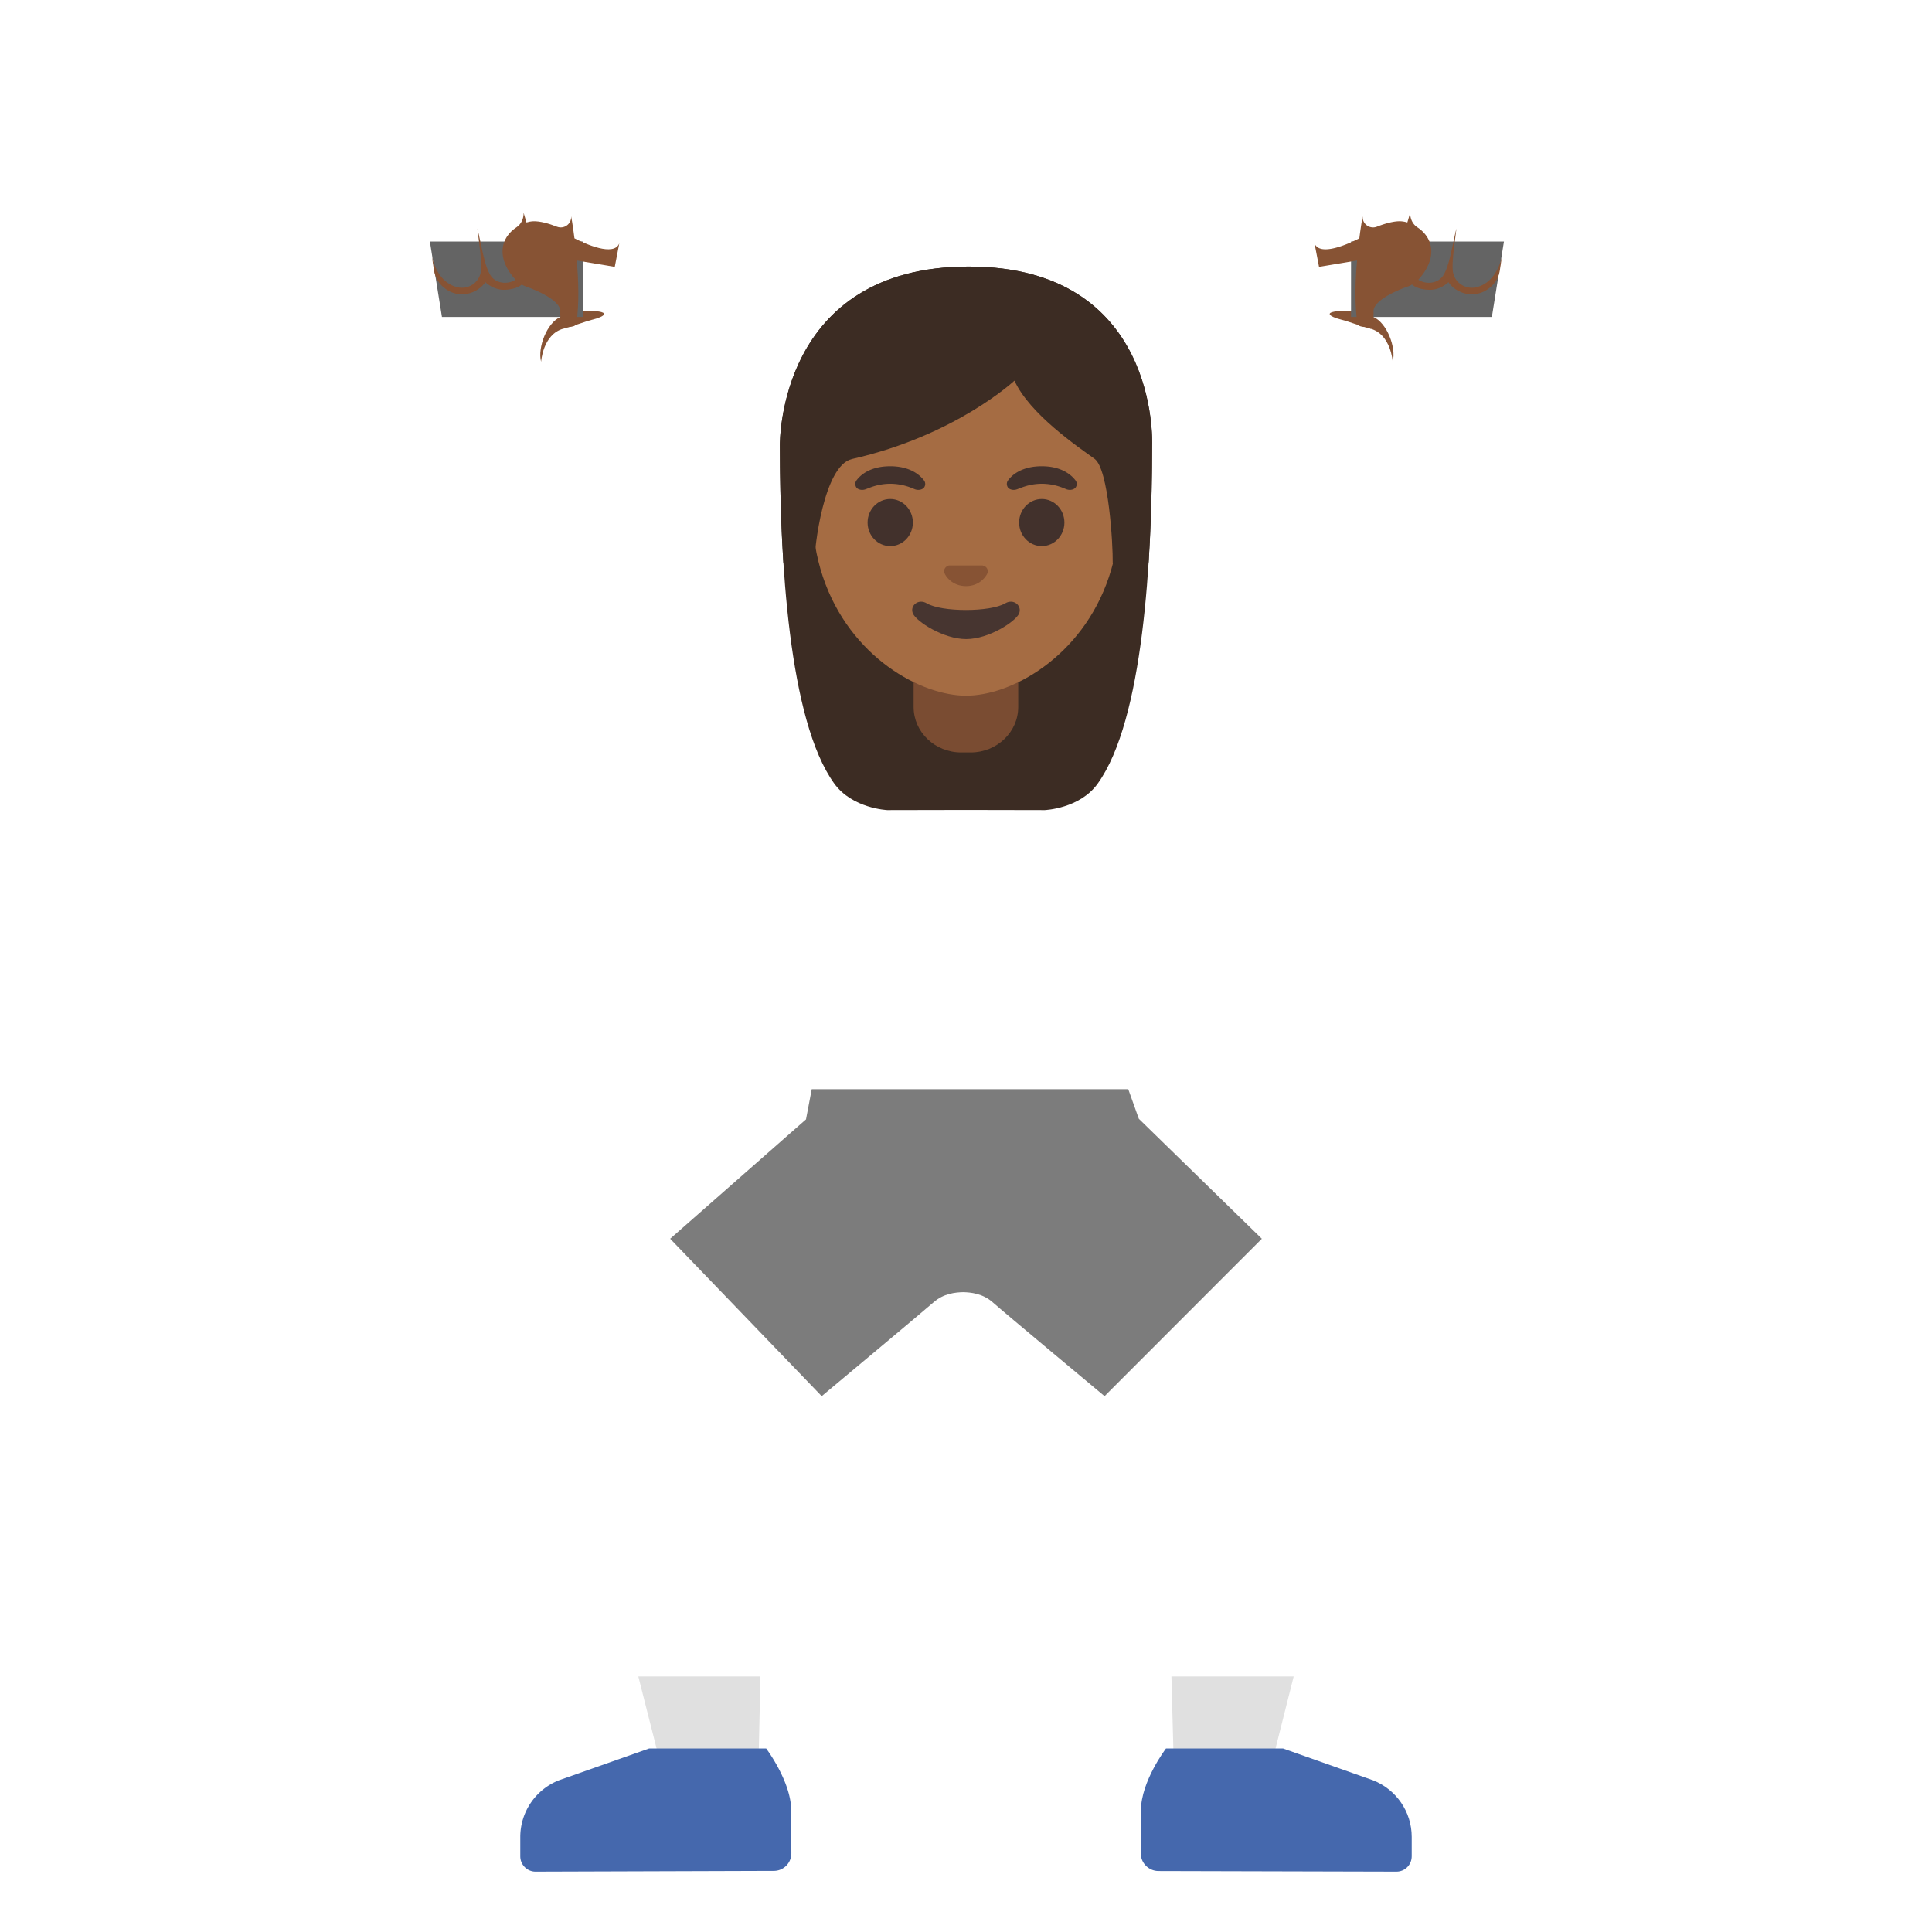 <svg xmlns="http://www.w3.org/2000/svg" width="3em" height="3em" viewBox="0 0 128 128"><linearGradient id="" x1="77.018" x2="77.018" y1="71.379" y2="109.706" gradientTransform="translate(0 2)" gradientUnits="userSpaceOnUse"><stop offset="0" stop-color="#8D5738"/><stop offset=".5" stop-color="#A56C43"/></linearGradient><path fill="url(#)" d="M87.45 86.8c-1.78-1.92-4.11-4.42-6.15-6.58c-3.96-4.17-8.8-7.29-8.8-7.29l-8.05 8.64s3.13 5.76 7.12 9.19c1.95 1.68 4.39 3.39 6.38 4.71c-.3.99-.6 2.28-.73 3.82c-.38 4.78.36 11.08.39 11.78c.12 3.66.16 6.37.16 6.37l6.34-.02L89.39 94c.58-2.57-.14-5.27-1.94-7.2"/><linearGradient id="" x1="50.982" x2="50.982" y1="71.379" y2="109.706" gradientTransform="translate(0 2)" gradientUnits="userSpaceOnUse"><stop offset="0" stop-color="#8D5738"/><stop offset=".5" stop-color="#A56C43"/></linearGradient><path fill="url(#)" d="M55.49 72.93s-4.84 3.12-8.79 7.3c-2.04 2.16-4.37 4.66-6.15 6.58a7.98 7.98 0 0 0-1.94 7.2l5.28 23.42l6.34.02s.04-2.71.16-6.37c.02-.7.77-7 .39-11.78c-.12-1.54-.43-2.83-.73-3.82c1.99-1.32 4.43-3.03 6.38-4.71c3.99-3.43 7.12-9.19 7.12-9.19z"/><path fill="#E0E0E0" d="m42.29 111.07l1.61 6.35l6.34.02l.14-6.37z"/><path fill="#4568AD" d="M52.42 119.94c-.01-1.92-1.66-4.1-1.66-4.1h-7.75l-5.98 2.11a4.04 4.04 0 0 0-2.56 3.75v1.28c0 .56.45 1.02 1.01 1.02l15.79-.05c.64 0 1.16-.52 1.16-1.17z"/><path fill="#E0E0E0" d="m77.61 111.07l.17 6.37l6.33-.02l1.6-6.35z"/><path fill="#4568AD" d="M90.97 117.95L85 115.84h-7.75s-1.66 2.18-1.66 4.11l-.01 2.84c0 .64.52 1.16 1.16 1.17l15.78.04c.56 0 1.01-.45 1.01-1.02v-1.28c0-1.66-1.02-3.14-2.56-3.75"/><path fill="#3C2C23" d="M64.18 17.66c-12.61 0-12.51 11.66-12.51 11.84c0 7.55.58 18.22 3.6 22.41c1.2 1.66 3.51 1.76 3.51 1.76l5.22-.01l5.22.01s2.32-.09 3.51-1.76c3.02-4.2 3.6-14.86 3.6-22.41c0-.18.45-11.84-12.15-11.84"/><radialGradient id="" cx="64" cy="32.902" r="14.613" gradientTransform="matrix(1 0 0 1.19 0 -4.416)" gradientUnits="userSpaceOnUse"><stop offset=".794" stop-color="#554138" stop-opacity="0"/><stop offset="1" stop-color="#554138"/></radialGradient><path fill="url(#)" d="M64.18 17.66c-12.61 0-12.51 11.66-12.51 11.84c0 7.55.58 18.22 3.6 22.41c1.2 1.66 3.51 1.76 3.51 1.76l5.22-.01l5.22.01s2.32-.09 3.51-1.76c3.02-4.2 3.6-14.86 3.6-22.41c0-.18.45-11.84-12.15-11.84"/><linearGradient id="" x1="80.671" x2="93.508" y1="41.656" y2="20.633" gradientTransform="translate(0 2)" gradientUnits="userSpaceOnUse"><stop offset="0" stop-color="#8D5738"/><stop offset=".5" stop-color="#A56C43"/></linearGradient><path fill="url(#)" d="m96.26 23.12l-4.54-2.29c-3.63 3.56-5.35 6.61-6.97 11.92c-3.43 1.63-6.39 4.62-8.31 7.71c-2.04 2.81-3.32 4.37-4.79 7.16c-1.11 2.12-.31 4.48 1.7 5.95c.95.7 1.72 1 2.47 1c.84 0 1.64-.39 2.62-1.05c2.07-1.18 4.88-4.3 6.68-6.62l-.05-.03c2.29-2.85 4.6-6.87 5.75-10.67c3.22-3.36 5.44-7.77 5.44-13.08"/><linearGradient id="" x1="47.197" x2="34.267" y1="41.477" y2="20.733" gradientTransform="translate(0 2)" gradientUnits="userSpaceOnUse"><stop offset="0" stop-color="#8D5738"/><stop offset=".5" stop-color="#A56C43"/></linearGradient><path fill="url(#)" d="M56.35 47.63c-1.47-2.79-2.75-4.35-4.79-7.16c-1.92-3.09-4.88-6.08-8.31-7.71c-1.63-5.33-3.35-8.37-6.98-11.93l-4.53 2.3c0 5.31 2.22 9.71 5.44 13.08c1.15 3.79 3.45 7.82 5.75 10.67l-.05.03c1.8 2.32 4.61 5.44 6.68 6.62c.98.66 1.78 1.05 2.62 1.05c.75 0 1.52-.31 2.47-1c2-1.47 2.81-3.84 1.7-5.95"/><linearGradient id="" x1="64" x2="64" y1="44.123" y2="69.62" gradientTransform="translate(0 2)" gradientUnits="userSpaceOnUse"><stop offset="0" stop-color="#651FFF"/><stop offset=".705" stop-color="#5914F2"/><stop offset="1" stop-color="#530EEB"/></linearGradient><path fill="url(#)" d="M76.44 40.46c-1.79 2.46-2.99 3.97-4.25 6.18c-1.23-.32-2.62-.5-4.16-.5h-8.17c-1.51 0-2.86.18-4.06.49c-1.26-2.21-2.46-3.72-4.25-6.18l-8.67 6.45c1.8 2.32 5.68 6.62 5.68 6.62c.83 4.06 5.61 20.2 5.61 20.2h20.27l5.17-20.28s3.75-4.28 5.51-6.53z"/><path fill="#7A4C32" d="M60.53 46.84c0 1.66 1.41 3.01 3.15 3.01h.63c1.74 0 3.15-1.35 3.15-3.01v-3.67h-6.93z"/><path fill="#A56C43" d="M64 21.42c-5.29 0-10.19 3.93-10.19 12.27c0 6.7 4.15 10.66 7.76 11.94c.86.3 1.69.46 2.43.46c.73 0 1.56-.15 2.41-.45c3.61-1.27 7.77-5.24 7.77-11.94c.01-8.35-4.89-12.28-10.18-12.28"/><path fill="#875334" d="m65.19 37.49l-.1-.03H62.9c-.03 0-.07.01-.1.03c-.2.08-.31.29-.21.51c.09.22.53.83 1.41.83s1.31-.61 1.41-.83a.38.38 0 0 0-.22-.51"/><path fill="#473530" d="M66.6 39.97c-.99.59-4.22.59-5.2 0c-.57-.34-1.15.18-.91.69c.23.51 2 1.68 3.52 1.68s3.27-1.17 3.5-1.68s-.34-1.03-.91-.69"/><g fill="#42312C"><ellipse cx="58.98" cy="34.62" rx="1.5" ry="1.56"/><ellipse cx="69.02" cy="34.62" rx="1.5" ry="1.56"/></g><path fill="#42312C" d="M61.21 31.82c-.29-.38-.95-.93-2.23-.93c-1.29 0-1.95.55-2.23.93c-.13.17-.09.36-.01.48c.08.11.32.21.59.12s.78-.36 1.65-.37c.87.01 1.39.27 1.65.37c.27.09.51-.01.59-.12a.39.39 0 0 0-.01-.48m10.04 0c-.29-.38-.95-.93-2.23-.93c-1.29 0-1.95.55-2.23.93c-.13.17-.09.36-.01.48c.08.11.32.21.59.12s.78-.36 1.65-.37c.87.01 1.39.27 1.65.37c.27.09.51-.01.59-.12a.39.39 0 0 0-.01-.48"/><path fill="#3C2C23" d="M64.18 17.66c-12.61 0-12.51 11.66-12.51 11.84c0 2.39.06 5.08.23 7.79l2.06-.01c-.02-.9.61-6.45 2.49-6.87c6.87-1.55 10.76-5.19 10.76-5.19c1.01 2.21 4.17 4.36 5.31 5.18c.93.67 1.22 5.7 1.2 6.88h2.37c0-.02.01-.03.01-.05c.17-2.69.23-5.37.23-7.74c.01-.17.46-11.83-12.15-11.83"/><radialGradient id="" cx="64.109" cy="34.156" r="15.307" gradientTransform="matrix(1 0 0 1.214 0 -5.466)" gradientUnits="userSpaceOnUse"><stop offset=".794" stop-color="#554138" stop-opacity="0"/><stop offset="1" stop-color="#554138"/></radialGradient><path fill="url(#)" d="M64.18 17.66c-12.61 0-12.51 11.66-12.51 11.84c0 2.39.06 5.08.23 7.79l2.06-.01c-.02-.9.61-6.45 2.49-6.87c6.87-1.55 10.76-5.19 10.76-5.19c1.01 2.21 4.17 4.36 5.31 5.18c.93.67 1.22 5.7 1.2 6.88h2.37c0-.02.01-.03.01-.05c.17-2.69.23-5.37.23-7.74c.01-.17.46-11.83-12.15-11.83"/><radialGradient id="" cx="35.39" cy="19.198" r="5.677" gradientTransform="translate(0 2)" gradientUnits="userSpaceOnUse"><stop offset="0" stop-color="#8D5738"/><stop offset=".5" stop-color="#A56C43"/></radialGradient><path fill="url(#)" d="M40.26 17.16c-.9-.53-5.17-1.2-8.12-1.2c-1.62 0-2.83.21-2.83.76l-.01 3.43c-.01 3.45 2.24 6.27 5.96 6.28h.01c6.74 0 7.27-7.94 4.99-9.27"/><path fill="#875334" d="M40.02 20.82c-.04.13-.39.26-.77.36h-.01c-.44.11-.96.33-1.93.6c-1.35.38-1.46 2.19-1.46 2.19c-.25-.94.39-2.59 1.28-2.97v-.01c.42-.2.89-.31 1.39-.39c.08-.01.28-.02.53-.01h.01c.45.01 1.01.07.96.23"/><linearGradient id="" x1="64" x2="64" y1="13.379" y2="19.437" gradientTransform="translate(0 2)" gradientUnits="userSpaceOnUse"><stop offset="0" stop-color="#BDBDBD"/><stop offset="1" stop-color="#757575"/></linearGradient><path fill="url(#)" d="M124 18.5c0 1.38-.73 2.5-1.64 2.5H5.64C4.74 21 4 19.88 4 18.5S4.74 16 5.64 16h116.71c.91 0 1.65 1.12 1.65 2.5"/><radialGradient id="" cx="-102.258" cy="115.861" r="24.348" gradientTransform="matrix(0 .902 .507 0 -37.874 100.877)" gradientUnits="userSpaceOnUse"><stop offset=".396" stop-color="#9E9E9E"/><stop offset=".79" stop-color="#646464"/></radialGradient><path fill="url(#)" d="M20.92 32.99c3.31 0 6-2.69 6-6V10.14c0-3.31-2.69-6-6-6s-6 2.69-6 6v16.85c0 3.31 2.68 6 6 6"/><radialGradient id="" cx="-1251.918" cy="123.75" r="24.348" gradientTransform="matrix(0 .902 -.507 0 169.876 1137.497)" gradientUnits="userSpaceOnUse"><stop offset=".396" stop-color="#9E9E9E"/><stop offset=".79" stop-color="#646464"/></radialGradient><path fill="url(#)" d="M107.08 32.99c-3.31 0-6-2.69-6-6V10.14c0-3.31 2.69-6 6-6s6 2.69 6 6v16.85c0 3.31-2.68 6-6 6"/><radialGradient id="" cx="-172.46" cy="114.075" r="3.543" gradientTransform="matrix(1.333 0 0 -2.306 240.163 275.933)" gradientUnits="userSpaceOnUse"><stop offset=".441" stop-color="#9E9E9E"/><stop offset=".985" stop-color="#646464"/></radialGradient><path fill="url(#)" d="M10 27.22c2.21 0 4-1.79 4-4v-9.31c0-2.21-1.79-4-4-4s-4 1.79-4 4v9.31c0 2.21 1.79 4 4 4"/><radialGradient id="" cx="-1204.1" cy="114.075" r="3.543" gradientTransform="matrix(-1.333 0 0 -2.306 -1487.734 275.933)" gradientUnits="userSpaceOnUse"><stop offset=".441" stop-color="#9E9E9E"/><stop offset=".985" stop-color="#646464"/></radialGradient><path fill="url(#)" d="M118 27.22c-2.21 0-4-1.79-4-4v-9.31c0-2.21 1.79-4 4-4s4 1.79 4 4v9.31c0 2.21-1.79 4-4 4"/><path fill="#646464" d="M38.61 21h-9.33l-.8-5h10.13z"/><linearGradient id="" x1="34.798" x2="34.903" y1="14.626" y2="11.312" gradientTransform="translate(0 2)" gradientUnits="userSpaceOnUse"><stop offset="0" stop-color="#8D5738"/><stop offset=".5" stop-color="#A56C43"/></linearGradient><path fill="url(#)" d="m41.22 15.04l-.29 1.55l-.06.34l-.14.75l-.08.44a1.88 1.88 0 0 1-2.18 1.5c-.46-.08-.85-.32-1.12-.68c-.33.3-.76.47-1.23.47c-.28 0-1.16-.39-1.31-.54a.7.7 0 0 1-.11-.13c-.04.03-.08.07-.12.1c-.02.01-.59.35-1.17.34c-.54-.01-1.08-.34-1.24-.5c-.16.23-.38.43-.64.57q-.27.165-.6.21q-.15.03-.3.03c-.4 0-.79-.13-1.11-.37c-.42-.3-.69-.74-.76-1.24l-.13-.85v-.01l-.17-1.09c-.08-.5.04-1 .34-1.41c.3-.42.74-.69 1.24-.76c.12-.02.24-.03.36-.02c.03 0 .07 0 .1.01c.32.02.64.13.92.33c.04.03.07.06.1.08c.06-.23.18-.45.33-.63c.04-.06.08-.11.13-.16c.06-.07.11-.1.13-.12c.01 0 .01-.01.01-.01c.3-.26.69-.42 1.12-.44c.14-.01.28 0 .41.02c.1.02.19.05.28.08q.39.12.69.39c.06-.08.13-.16.2-.23c.1-.1.21-.19.32-.26c.06-.04.13-.07.19-.11c.25-.12.53-.18.82-.17c.32 0 .63.08.91.24c.05.02.09.05.13.08c.1.07.19.15.28.24c.16.16.29.35.38.55c.12-.18.28-.35.47-.48c.04-.03.09-.06.14-.08c.2-.11.41-.19.63-.22c.21-.03.42-.03.63.01c.5.09.92.37 1.21.78c.28.42.38.91.29 1.4"/><path fill="#7C7C7C" d="m75.45 74.12l-.7-1.96H53.78l-.38 2l-9 7.91L54.44 92.5s6.79-5.67 7.4-6.21c.67-.6 1.48-.67 1.97-.68c.49.01 1.3.08 1.97.68c.61.55 7.4 6.21 7.4 6.21L83.6 82.07z"/><path fill="#875334" d="M41.03 16.12c-.35.9-2.25.04-2.97-.33c-.11-.88-.22-1.46-.22-1.46v.01c.03.5-.47.86-.94.68c-.53-.21-1.14-.38-1.58-.36c-.17.01-.31.04-.44.08c-.12-.39-.19-.65-.19-.65v.11c-.02.34-.18.66-.46.85c-1.09.71-1.37 2.05-.08 3.48c-.44.3-1.13.28-1.52-.12c-.5-.5-.71-2.09-1-3.27c.09.84.34 2.34.22 2.92c-.15.7-.85 1.14-1.55.97c-.61-.15-1.33-.64-1.68-1.99l.13.85c.07.5.34.94.76 1.24c.32.24.71.37 1.11.37q.15 0 .3-.03c.19-.03.36-.09.52-.17c.01-.01.03-.01.04-.02s.03-.01.04-.02c.42-.23.63-.55.64-.57c.05.08.57.51 1.2.51c.87 0 1.21-.35 1.21-.35q.12.075.24.12c.06.02 2.4.81 2.31 1.7c-.01.11 0 .22.01.33v.05c.03.26.09.51.18.74l.01-.01c.24-.19.82-.03.87-.37c.19-1.29.14-2.83.02-4.15l2.52.42z"/><linearGradient id="" x1="35.008" x2="40.307" y1="18.332" y2="15.679" gradientTransform="translate(0 2)" gradientUnits="userSpaceOnUse"><stop offset="0" stop-color="#8D5738"/><stop offset=".469" stop-color="#A56C43"/></linearGradient><path fill="url(#)" d="M41.51 19.38c-.49-2.69-3.74-3.81-4.96-4.24c-.15-.05-2.38-.58-2.65 1.4c-.12.86.53 1.8 1.36 2.12c2.27.87 2.26 1.35 2.26 1.67c-.01.83.45 2.4 1.17 2.87c.15.1.32.16.48.16q.15 0 .3-.06c1.41-.59 2.32-2.35 2.04-3.92"/><radialGradient id="" cx="39.39" cy="19.198" r="5.677" gradientTransform="matrix(-1 0 0 1 132.12 2)" gradientUnits="userSpaceOnUse"><stop offset="0" stop-color="#8D5738"/><stop offset=".5" stop-color="#A56C43"/></radialGradient><path fill="url(#)" d="M87.86 17.16c.9-.53 5.17-1.2 8.12-1.2c1.62 0 2.83.21 2.83.76l.01 3.43c.01 3.45-2.24 6.27-5.96 6.28h-.01c-6.74 0-7.28-7.94-4.99-9.27"/><path fill="#875334" d="M88.1 20.82c.04.13.39.26.77.36h.01c.44.11.96.33 1.93.6c1.35.38 1.46 2.19 1.46 2.19c.25-.94-.39-2.59-1.28-2.97v-.01c-.42-.2-.89-.31-1.39-.39c-.08-.01-.28-.02-.53-.01h-.01c-.45.01-1.01.07-.96.23"/><path fill="#646464" d="M89.51 16h10.13l-.8 5h-9.33z"/><linearGradient id="" x1="38.798" x2="38.903" y1="14.626" y2="11.312" gradientTransform="matrix(-1 0 0 1 132.12 2)" gradientUnits="userSpaceOnUse"><stop offset="0" stop-color="#8D5738"/><stop offset=".5" stop-color="#A56C43"/></linearGradient><path fill="url(#)" d="m86.9 15.04l.29 1.55l.06.34l.14.75l.08.44a1.88 1.88 0 0 0 2.18 1.5c.46-.08.85-.32 1.12-.68c.33.3.76.47 1.23.47c.28 0 1.16-.39 1.31-.54c.04-.04.08-.08.11-.13c.04.03.08.07.12.1c.02.01.59.35 1.17.34c.54-.01 1.07-.34 1.24-.5c.16.23.38.43.64.57q.27.165.6.21q.15.03.3.03c.4 0 .79-.13 1.11-.37c.42-.3.69-.74.76-1.24l.13-.85v-.01l.17-1.09c.08-.5-.04-1-.34-1.41c-.3-.42-.74-.69-1.24-.76c-.12-.02-.24-.03-.36-.02c-.03 0-.07 0-.1.01c-.32.02-.64.13-.92.33c-.04.03-.07.06-.1.08c-.06-.23-.18-.45-.33-.63a1 1 0 0 0-.13-.16c-.06-.07-.11-.1-.13-.12c-.01 0-.01-.01-.01-.01c-.3-.26-.69-.42-1.12-.44c-.14-.01-.28 0-.41.02c-.1.02-.19.05-.28.08q-.39.12-.69.39c-.06-.08-.13-.16-.2-.23c-.1-.1-.21-.19-.32-.26c-.06-.04-.13-.07-.19-.11c-.25-.12-.53-.18-.82-.17c-.32 0-.63.08-.91.24c-.05.02-.09.05-.13.08c-.1.07-.19.15-.28.24c-.16.16-.29.35-.38.55c-.12-.18-.28-.35-.47-.48a.6.6 0 0 0-.14-.08c-.2-.11-.41-.19-.63-.22c-.21-.03-.42-.03-.63.01c-.5.09-.92.37-1.21.78c-.28.42-.38.91-.29 1.4"/><path fill="#875334" d="M87.09 16.12c.35.9 2.25.04 2.97-.33c.11-.88.22-1.46.22-1.46v.01c-.03.5.47.86.94.68c.53-.21 1.14-.38 1.58-.36c.17.01.31.04.44.08c.12-.39.19-.65.19-.65v.11c.02.34.18.66.46.85c1.09.71 1.37 2.05.08 3.48c.44.3 1.13.28 1.52-.12c.5-.5.71-2.09 1-3.27c-.09.84-.34 2.34-.22 2.92c.14.7.85 1.14 1.55.97c.61-.15 1.33-.64 1.68-1.99l-.13.85c-.07.5-.34.94-.76 1.24c-.32.24-.71.37-1.11.37q-.15 0-.3-.03c-.19-.03-.36-.09-.52-.17c-.01-.01-.03-.01-.04-.02s-.03-.01-.04-.02a1.8 1.8 0 0 1-.64-.57c-.05.08-.57.51-1.2.51c-.87 0-1.21-.35-1.21-.35q-.12.075-.24.12c-.07.02-2.39.81-2.31 1.7c.01.11 0 .22-.01.33v.05c-.03.26-.09.51-.18.74l-.01-.01c-.24-.19-.82-.03-.87-.37c-.19-1.29-.14-2.83-.02-4.15l-2.52.42z"/><linearGradient id="" x1="39.008" x2="44.307" y1="18.332" y2="15.679" gradientTransform="matrix(-1 0 0 1 132.12 2)" gradientUnits="userSpaceOnUse"><stop offset="0" stop-color="#8D5738"/><stop offset=".469" stop-color="#A56C43"/></linearGradient><path fill="url(#)" d="M86.61 19.38c.49-2.69 3.74-3.81 4.96-4.24c.15-.05 2.38-.58 2.65 1.4c.12.86-.53 1.8-1.36 2.12c-2.27.87-2.26 1.35-2.26 1.67c.01.83-.45 2.4-1.17 2.87c-.15.1-.32.16-.48.16q-.15 0-.3-.06c-1.41-.59-2.32-2.35-2.04-3.92"/></svg>